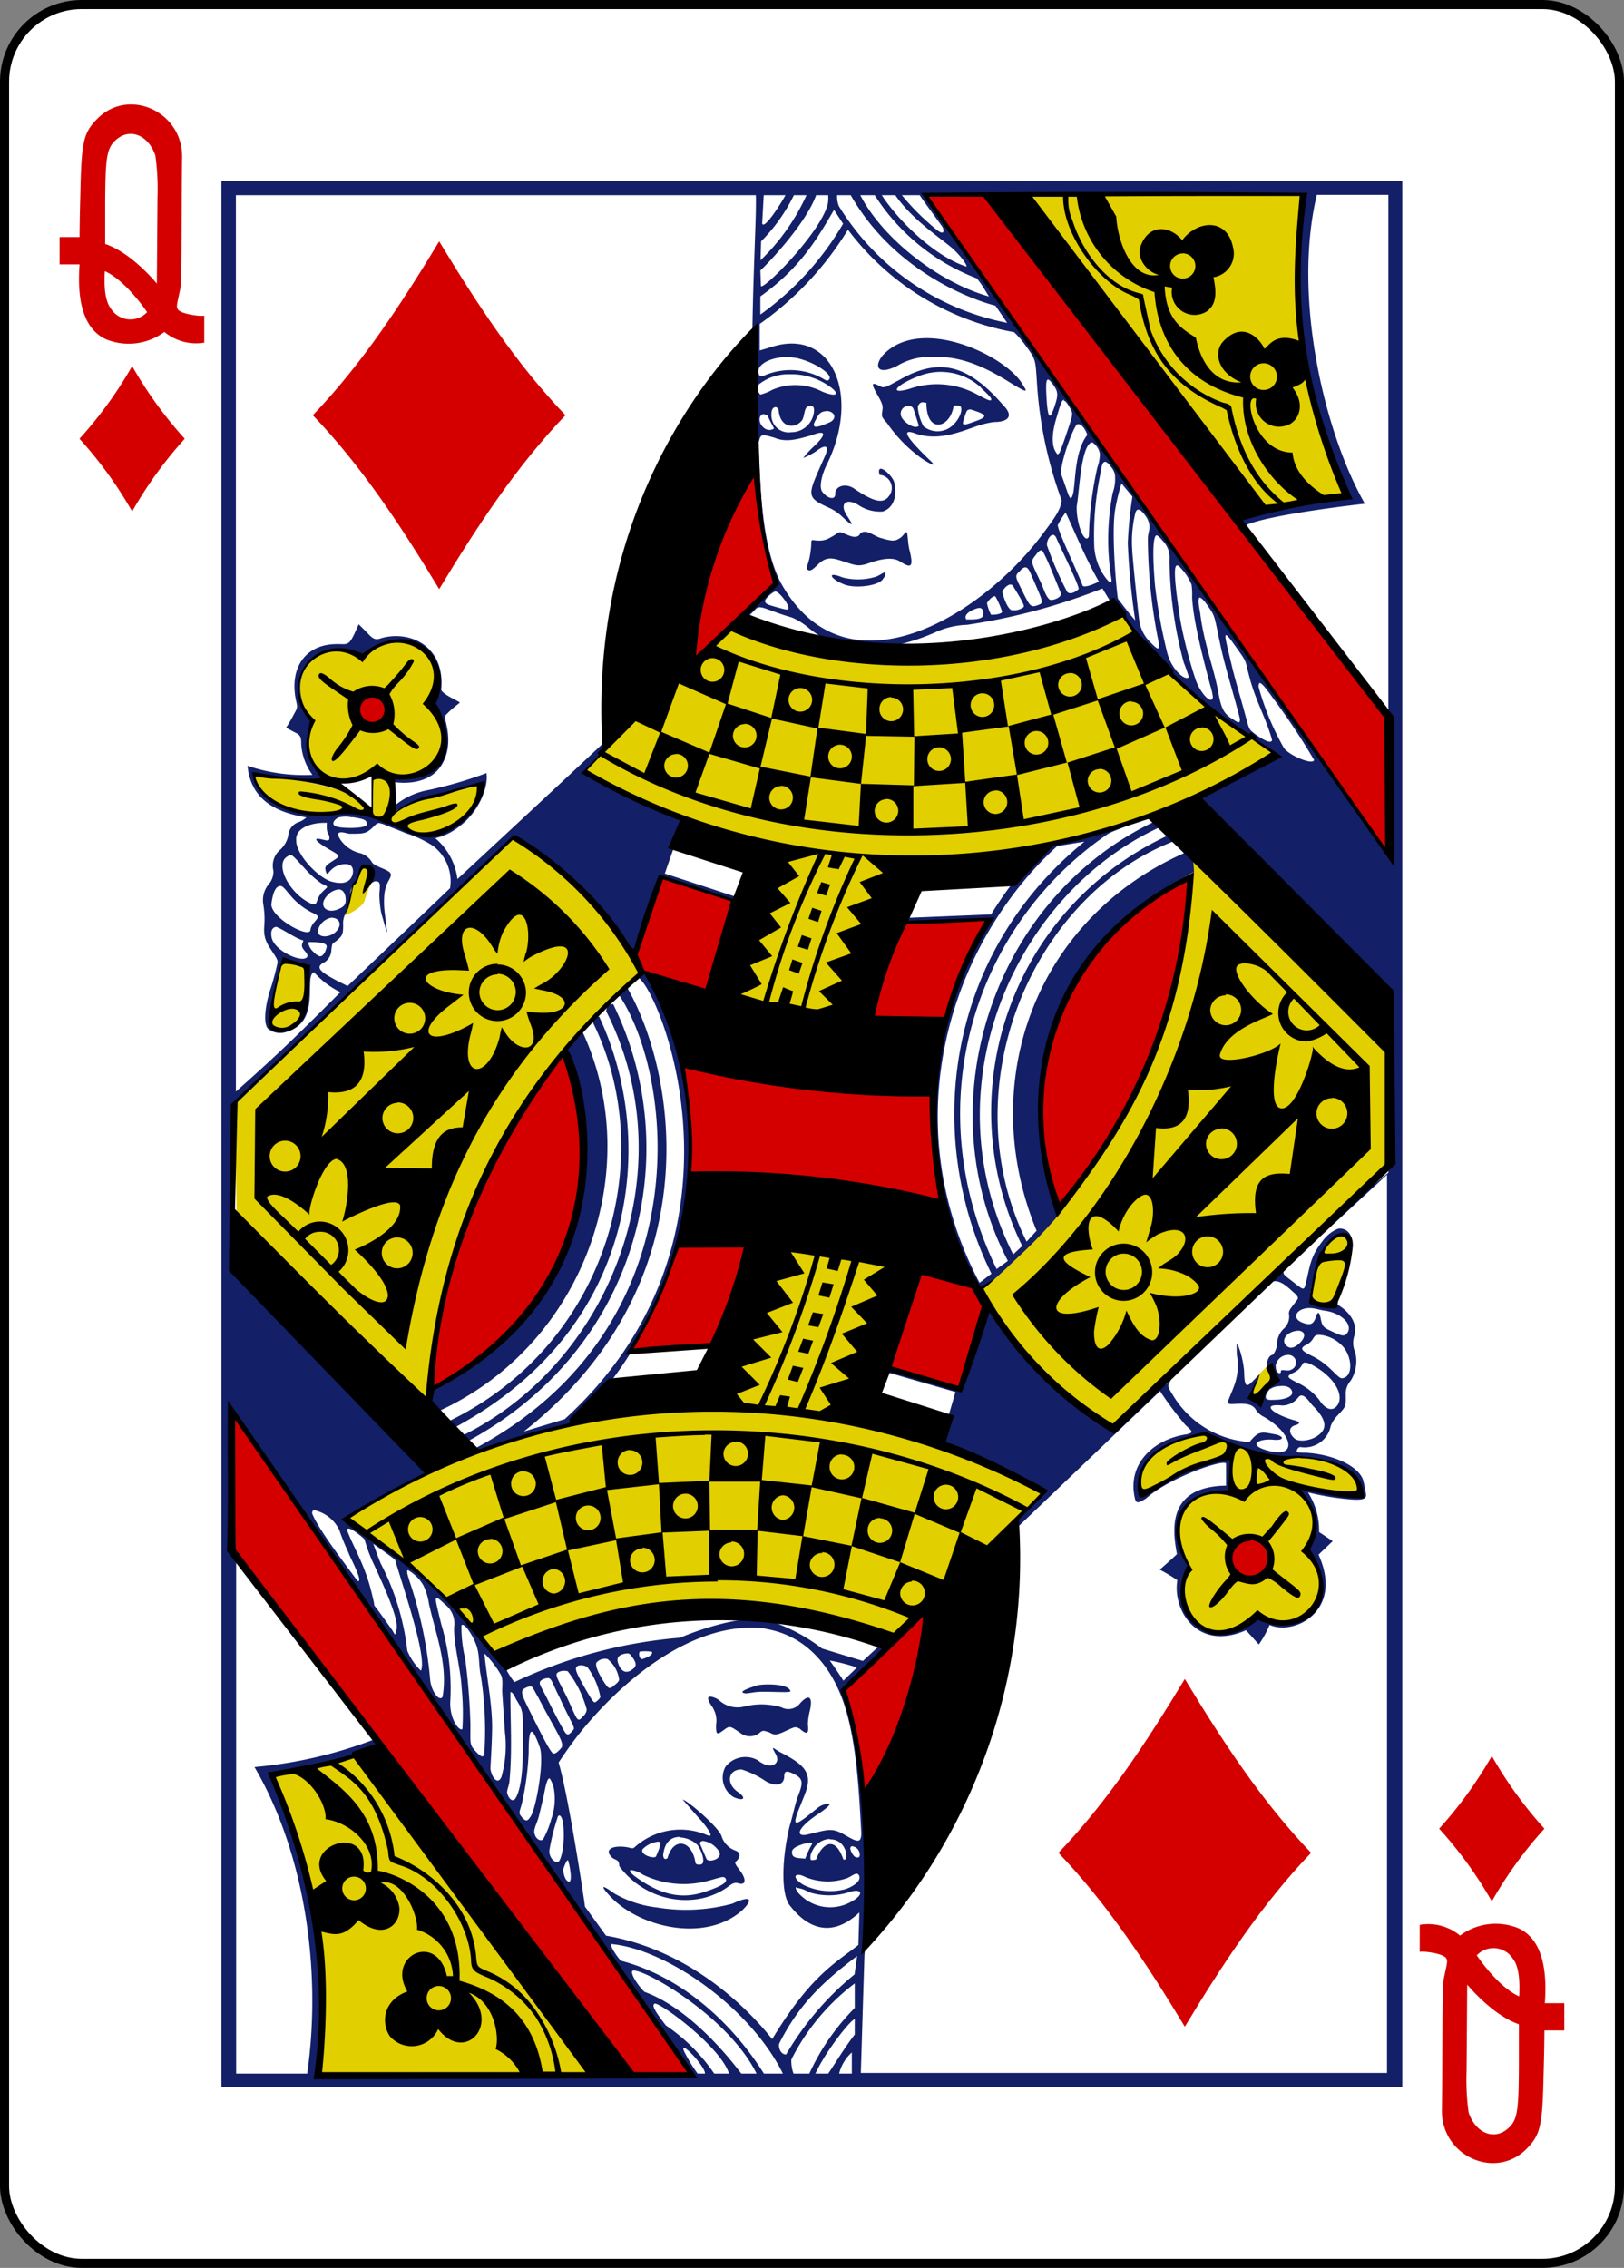 <svg id="svg4946" xmlns="http://www.w3.org/2000/svg" viewBox="0 0 178.79 249.65"><rect x="0" y="0" width="178.79" height="249.65" fill="#808080" stroke="none"/><defs><style>.cls-1{fill:#fff;stroke:#000;stroke-width:1px;}.cls-2{fill:#e2cf00;}.cls-3{fill:#d40000;}.cls-4{fill:#131f67;}</style></defs><title>12DIAMOND</title><g id="layer1"><g id="g7107"><rect id="rect7166-7" class="cls-1" x="0.5" y="0.5" width="177.79" height="248.65" rx="8.5"/><path id="path6307-8" class="cls-2" d="M112.26,21.37s20.19,29.29,27,34.49c.5.24,8.94-1.38,8.94-1.38-4.32-10.4-7.11-21.16-4.3-33.22ZM123.48,67.7c-13.92,3.94-27.82,7.65-42.91,1.22l-16.48,16C64,85.32,84,94,84.34,93c-9.83,26.55,5.49,31.37,15.25,2.17,12.77-1.68,28.09-3.42,40.75-12.24A60,60,0,0,1,123.48,67.7ZM39.75,72.42c-5.28-3.25-9.4,3.44-5.54,6.78-.45,2-.61,4.86,1.27,6.13,1.73,1.1,5,0,5.42,0,0,0,.08,3.52-.19,3.51-.5,0-2.38-1.63-3.55-2-3.93-1.19-9.46-1.77-9.36-1.57s-1,1.15,3.41,3.92c1.63,1,6.78-.13,10.88,1.17,2.5.79,4.74,2.05,6.1,1.4,3.58-1,5-5.68,4.73-5.64-.12-.14-10.82,2.76-9.81,3.27l0-4.07c4.22.46,8-2.61,3.89-7.87,3.08-3.08-1.24-10.42-7.21-5ZM57.33,91.06c-10.38,10.5-31.59,30.2-31.59,30.2L26,136l20.73,18.62c1.64-19.76,12.83-38.21,23.48-47.43C71.15,104.35,59.58,92,57.33,91.06Zm73.94,3.63c-1.56,12.15-3,28.72-23.52,47.14,3.56,6.08,8.09,12.27,14.61,15.23.46,1,18.84-19.09,30.15-28.61l-.06-12.9ZM38.71,97.3c0,.26-.8,3.45-1,3.37,0,.17,2.1-.78,2.34-1.66s.68-1.8.71-2C40.3,93.78,39.41,96.11,38.71,97.3ZM31,105.79a17.46,17.46,0,0,0-1.19,7.29c3.68,1.85,4.68-5.83,3.69-6.57A9.75,9.75,0,0,0,31,105.79ZM144.58,141c-.34,1.54-.27,2,.41,2.29,1.19.52,1.72-.11,2.68-2.6.57-1.49,1.07-3.73.61-4.61-2.25-1.58-3.44,3.77-3.7,4.92Zm-64.31,12.9c-15.09,2.4-30.19,3.88-42.17,13.26C39.45,167,54,180.71,54.72,182.64,76.92,171.76,98.48,180,98.48,180l16.24-15.72c.63-.29-17.66-7.86-21.11-9.13,12.46-33.66-7.27-28.61-13.34-1.21Zm59.4-3.84a12.25,12.25,0,0,0-2.25,2.55l.78,1.26,2-2.2Zm-14.21,14.16c2.09-1,9.52-4.56,9.83-3.73l-.15,3.62c-1.14-.37-8.47.84-4.23,8.44-2.67,6,3.28,9.15,7.45,5.16,8.73,3,7.56-5.77,5.76-7.19,1.42-2.21-.36-6.93-1.25-6.94,0,0,7.62,1.72,6.88.36a6.55,6.55,0,0,0-2.46-2.83c-2-1.31-5.39-.83-8.16-1.42-3-.62-4.88-1.69-7.38-1.84-3.76.35-7.28,3.67-6.29,6.37ZM40.51,192.71,30,195.53a77.59,77.59,0,0,1,4.58,15,73.31,73.31,0,0,1,.29,18l30.48.15Z" transform="translate(0.1 0.1)"/><path id="path6309-7" class="cls-3" d="M67.88,228.57C54.5,209.4,42.11,191.18,25.66,171.09c0,0,0-7.77.07-15.47l50.55,72.76ZM95,197.63a79.77,79.77,0,0,0-2.23-11.75l9.23-8.73c-1,7.8-2.53,13.79-7,20.48Zm44.11-27.53c2.06,2.75-1.42,4.28-2.74,3.05C133.66,170.67,137.57,168.1,139.07,170.1ZM47.55,152.75c-1.53,1,2.76-24,14.51-36.93C69.22,136.38,56.6,147.91,47.55,152.75Zm58-.09-7.81-2.12,3.68-11s7.55,1.73,6.92,4a84.06,84.06,0,0,1-2.79,9.08Zm-36.15-4.21a67,67,0,0,0,5.2-11.28l7.82-.16L78.5,147.87Zm47.07-15.39c-6-12.08,1.08-31.2,14.23-36.46A58.22,58.22,0,0,1,116.48,133.06Zm-40.62-3.43A63,63,0,0,0,75,116.86a152.1,152.1,0,0,0,27.49,3.68l1,11.56A126,126,0,0,0,75.86,129.63Zm20-17.62a58.41,58.41,0,0,1,3.59-10.48l9.52-.45c-.05-.19-4.06,6.36-5,11.09-1.52-.16-8.09-.16-8.09-.16Zm-18.06-2.86c-2.78-1-6.58-1.26-8.06-3.42l2.9-9.2,8.56,2.64Zm24-87.76,6.71-.07s32.25,41.42,44.34,57.54c-.4,1.64.13,15.55.13,15.55C135.86,70.22,101.8,21.39,101.8,21.39ZM40,79.18a1.51,1.51,0,1,1,2.26-1.93C43.26,78.78,40.91,80.21,40,79.18Zm36.19-6.79c.11-9.6,6.89-21,6.82-20.7-.08,0,1,9.38,2.27,12.34C84.87,64.55,76.46,73,76.14,72.39Z" transform="translate(0.1 0.1)"/><path id="path6311-0" class="cls-4" d="M24.28,19.8V229.65h130V19.8Zm119.09,1.59C142.31,33,142.13,42,148.13,54.05c-1.08,1.14-9.26,1.47-11.83,2.82-.05.32.66.88.66.88,2.69-1.25,13.2-2.4,13.2-2.4-4.4-7.69-8-22.6-5.29-34h7.88V77.47s.1,10.66.32,16.74c-4-5.23-9.24-12.41-12.74-17.84-4.24-6-9-13-13.81-19.61-1.43-2.08-3.47-4.77-5.13-7.2-2.61-3.75-4.77-6.66-7.48-10.69-2.9-4.18-5.67-8-9.11-12.82-2.91-4.13-3-4.66-3-4.66Zm-49.81,0C98.48,30,107.28,33,109.49,33.55l1.29,1.89A28,28,0,0,1,92.24,22.57a2.87,2.87,0,0,1-.18-1.18Zm-4.87,0a23.44,23.44,0,0,1-5.06,7.16l.06-2.08a19,19,0,0,0,3.61-5.08Zm2.38,0A3.43,3.43,0,0,1,91,22.5c-1,3.37-7.51,9.78-7.33,8.82l-.06-1.65c0,.07,4.86-4.77,6.14-8.28Zm-4.7,0c-.5.95-2.39,3.89-2.56,3.1l.17-3.1Zm14.78,0c.81,1.19,1.55,2.15,2.41,3.36a.94.94,0,0,1,.22.61c-.13.34-.52.09-1.59-.87a25.48,25.48,0,0,1-3-3.1Zm-6.54,0H96.2a23.13,23.13,0,0,0,11.23,9.15c.55.6,1.13,1.7,1.36,2C103.28,31,97.11,26.21,94.61,21.39Zm3.86,0c1.75,2.54,4.5,4.39,6,5.61.84.65,1.93,2,1.83,2.25-3.44-1.09-7.47-5-9.32-7.86ZM91.72,23l1,1.53a32.51,32.51,0,0,1-9.11,10l0-2C88,29.4,89.85,26.21,91.72,23Zm1.55,2.21a29.42,29.42,0,0,0,18.28,11.26,10.69,10.69,0,0,1,1.34,1.58c1,1.37,1,1.42,1.15,3.67A45.65,45.65,0,0,0,116.79,55c-.17.88-.32,1.32-2,3.55-6.84,9.27-21.42,18-28.6,6.07-2.4-3.83-2.63-11.19-2.78-15.77,0,0,0-.33.06-.41.18-.84.41-.71,1.71-.35,1.31.57,2.68.11,4.07-.27,1.59-.64,1.72-.15.19,1.28a9.93,9.93,0,0,0-1.11,1.22,8.88,8.88,0,0,0,1.35-.7c1.22-.94,1.51-.58,1.06.45-1.92,4.35-2.26,4.52.44,5.73a5.18,5.18,0,0,1,1.26.81c1.85,1.75,1.18.81.67,0-.8-1.25-.08-1.92,1.26-1.14a4.26,4.26,0,0,0,2.71.74c1.24-.41,1.62-1.77,1.25-3.28-.29-.83-2-2.29-1.6-.76a1.45,1.45,0,0,1,1,2.39c-.67.9-1.86.42-3.69-.8-1-.76-2.24-.37-2.19.57,0,.63-.86.48-1.44-.32-.32-.45-.1-1.73.5-2.94,3.8-7.65.6-15.07-6-13-.72.23-1.37.41-1.37.41l0-2.92a35,35,0,0,0,9.68-10.32ZM97.1,39c-1,1.2-.64,2.27,1.54,1.19a7,7,0,0,1,3.94-1c2.74-.1,5.2.78,8.24,2.65,2,1.24,2.31,1.34,1.76.56C111,39.21,101.33,34.46,97.1,39Zm-9.3.36c1.91.48,3.73,1.74,3.41,2.26-.11.19-.22.22-.47.1a7.29,7.29,0,0,0-6.8-.44c-.36.15-.55-.09-.55-.51,0-.83,1.39-1.5,2.86-1.55A6.93,6.93,0,0,1,87.8,39.35Zm11,2.42c-1.13.6-1.52.91-2,.65-1.15-.63-.91-.14-.19,1.13.5.9.5,1.08.42,1.63s-.07.62.51,1.26a15.79,15.79,0,0,0,3.78,3.88,8.73,8.73,0,0,0,1.23.72c.16,0,.1-.12-.19-.4-2.08-2-3.71-3.8-1.6-3,2.46.81,4.8-.19,6.71-.85a11,11,0,0,1,1.81-.44c1.77,0,2.19-.74,1.05-1.87C106.55,40.13,103.37,39.12,98.84,41.77Zm9.09.81c.79.74,1.21,1.13,1.13,1.33s-.69-.15-1.72-.69a9.25,9.25,0,0,0-7.29-.52c-2.26.66-1.59-.38.92-1.36a6.55,6.55,0,0,1,7,1.24ZM86.83,41.1a7.22,7.22,0,0,1,4.72,1.58c.84.72.23.89-1.13.33a6.44,6.44,0,0,0-5.49-.2,5.66,5.66,0,0,1-1.31.53.89.89,0,0,1-.16-1.14A5.21,5.21,0,0,1,86.83,41.1Zm28.45.59c.13,0,.32.21.6.61.52.73.54,1.09.11,2.36-.52,1.56-.73,1.3-.87-.87-.08-1.4-.08-2.11.16-2.1ZM117,44c.2,0,.43.32.8,1,.25.5.19.65-.61,3-.33,1-.65,1.77-.66,1.77-.25.2-.21.18-.32,0-.57-.73-.53-2.16,0-3.87.38-1.3.58-2,.83-2Zm-15.55.18a3.4,3.4,0,0,1,.44.07c0,3.49,2.65,2.79,3,.31,0,0,.67-.07.77.1.32.52-.42,2-1.53,2.5a2.47,2.47,0,0,1-2.56-.33,5.24,5.24,0,0,1-.63-2.18c.13-.31.32-.46.51-.47Zm-1.6.4h.08a.55.55,0,0,1,.56.41l.57,1.77c-.42.51-2-.52-2-1.29a.86.86,0,0,1,.82-.89Zm-10.93,0c.41,0,.55,0,.6.39A2.5,2.5,0,0,1,87,47.48a1.9,1.9,0,0,1-2.17-2.06c0-.83.72-.93.8-.27.22,1.89,1.84,2,2.58,1C88.49,45.69,88.43,44.68,88.91,44.62Zm17.68.39a1.28,1.28,0,0,1,.49.11c1.49.48,1.53.71.26,1.17-1.52.54-1.62.62-1.26-.45C106.28,45.25,106.34,45,106.59,45Zm-15.74.16c1.1.07,1.19,1,.23,1.32-1.44.64-1.93.59-1.37-.35C90,45.48,90.28,45.18,90.85,45.17ZM84,45.51a.74.74,0,0,1,.44.17c.17.5.45.89.67,1.4A.92.92,0,0,1,84,47c-.69-.55-.57-1.52,0-1.52Zm34.6,1.08c.43,0,.86.68,1,1.19-1.49,1.92-1.26,5.52-1.6,6.6-.3.89-.4.12-1.23-2.16-.34-.93,1.35-5.52,1.74-5.62Zm1.53,2a1.78,1.78,0,0,1,.86,1.32,4.72,4.72,0,0,1-.28,1.45,38.45,38.45,0,0,0-.85,5.79c-.07.93-.06,1.76-.1,1.84-.45.89-1.4-1.49-1.32-3.39.29-1.51.46-6.8,1.69-7Zm2.1,2.72a2.08,2.08,0,0,1,.41.77,4.66,4.66,0,0,1-.24,2.09,26.84,26.84,0,0,0-.14,9.48c.1.69-.38.35-1.11-.85a6.76,6.76,0,0,1-.78-2.64,33.49,33.49,0,0,1,.65-8c.18-1.11.31-2.09,1.21-.84Zm1.14,1.81,1.2,1.45a46.72,46.72,0,0,0-.51,5.12,79.67,79.67,0,0,0,.82,8.5c-.74-.83-1.08-1.31-1.89-2.36-.09,0-.79-7.14-.31-9.88a21.15,21.15,0,0,1,.69-2.83ZM125.22,56c.2,0,.46.22.78.68a2.1,2.1,0,0,1,.45,1.25c0,.37-.17.66-.18,1.32a58.26,58.26,0,0,0,1.17,11.25c.23,1.29-.23.76-1,0a4.23,4.23,0,0,1-1.08-2.08c-.08-.21-.82-7.48-.81-8a13.13,13.13,0,0,1,.35-4.07Q125,56,125.22,56Zm-4.35,7.93s-1.4.72-1.77.47c-.59-1.62-2.71-5.94-2.75-6.7a9,9,0,0,1,.87-1.39C118.4,58.84,119.46,61.46,120.87,63.9ZM94.59,58.71c-.42.5-.92.29-1.94-.16-.52-.16-.44.06-1.3.5a2.28,2.28,0,0,1-1.34.36c-.58,0-.79-.21-.79.2A9.8,9.8,0,0,1,89,61.4c-.18.72-.35,1-.24,1.16.29.28.54.11,1.17-.5,1-1,1.73-.71,2.89-.34,1.31.43,1.58.58,2.78.16,1.7-.6,2.73-.6,3.41-.16,1.16.74,1.52.7,1-1.34-.16-.66-.17-1.68-.27-1.86s-.4.37-.71.58c-.6.41-.9.4-2.24,0-.8-.26-1.68-1.12-2.28-.35Zm21.54.27c.52,1.22,2.58,5.32,2.52,5.77-.41.37-.94.63-1.26.31a37.73,37.73,0,0,1-2.18-5c-.25-.51.5-1.8.92-1.05Zm11.08-.15c.14,0,.45.28.67.58a2.58,2.58,0,0,1,.77,2.09,45,45,0,0,0,1.58,11.36,15.81,15.81,0,0,1,.55,1.57c-.35.51-2-.85-2.44-2.92a59,59,0,0,1-1.28-7.14c-.27-3.14-.26-5.38.15-5.54Zm-12.38,2c.6,1.15,1.34,3.13,1.85,4.32.23.52-1,.93-1.22.75-.47-.35-.69-1.34-1-1.93-1-2.16-1.15-2.2-.61-2.87C114.18,60.66,114.58,60.09,114.83,60.86Zm14.7,1.32c.09,0,.2.08.34.26a5.92,5.92,0,0,1,1.21,1.85,7.69,7.69,0,0,1,.06,1.41c.11,1.87.6,4.44,2,9.68a7,7,0,0,1,.29,1.28c-.13,1-1.54-.6-2-2.21a50,50,0,0,1-1.6-6.33c-.52-3.43-.81-5.94-.35-5.94Zm-15.94,1.38c1.17,2.74,1.27,2.74.53,3s-.83.15-1.74-1.72c-.67-1.36-.8-1.53-.24-2C113,61.77,113.22,62.73,113.59,63.56ZM97.3,62.91c-.13,0-.53.3-.92.46a6.74,6.74,0,0,1-3.73.09c-1.85-.75-1.33.22.31.82,1.27.42,3.79.09,4.18-.7C97.38,63.32,97.47,62.91,97.3,62.91Zm14.09,1.44c1,1.62,1.36,2.27,1.19,2.39a1.77,1.77,0,0,1-1.34.32c-.42-.21-.8-1.21-1-2,.13-.38.81-1.07,1.13-.71ZM85.23,65c.47,0,1.69,1.64,1.44,1.94-.07.15-.52,0-1.59-.29-.35-.13-1.16-.24-.9-.75A3,3,0,0,1,85.23,65Zm25,2.25c-.1.28-.89.34-1.22.32a4.59,4.59,0,0,1-.45-1.28c.11-.24.65-.86.92-.74a8.61,8.61,0,0,1,.75,1.7ZM132,65.7c.17,0,.46.3.88.91.81,1.16.7,1.08,1.28,3.85.66,3.15,1.45,5.39,2.25,8.6,0,.54-.21.4-.8,0-1-.58-1.28-1.24-1.58-2.94-.52-2.82-1.61-5.43-2-8.76-.22-1.1-.24-1.7,0-1.69Zm-24.29,1.12c.57,0,.5.86.33,1-.41.36-1.56.25-1.76.27C105.84,67.41,107.34,66.85,107.71,66.82Zm27.18,3c.17,0,.62.66,1.46,1.84s.63,1,1.12,2.83c.68,2.59,1.81,4.46,2.47,6.85,0,.27-.32.24-.64.11a7.14,7.14,0,0,1-1.68-1.12c-.35-.39-.35-.87-1.4-4.49-.37-1.31-.47-1.64-.94-3.63-.4-1.65-.58-2.42-.39-2.39ZM47.3,77.56c2.75,5.07,1.73,7.32-4.17,8-.43-.06,0,2.6,0,3.79,3-1.7,6.54-2.1,9.84-3.17-.9,2.89-2.48,6.16-7.25,5.66-5-3.88-10.87-1.55-14.86-3.12a5.31,5.31,0,0,1-3-3.64c2.6.26,5.54.82,8.06.63-2.75-2.12-2-5.07-1.56-6.42-3.22-4.07-.53-8.66,4.14-7.59a9.36,9.36,0,0,1,1.44.58c4.51-4,9.75-.24,7.42,5.25Zm91.3-2.47c.19,0,.6.47,1.43,1.64a74,74,0,0,1,4.54,6.83c-.1.59-2.66-.45-3.31-1.3a29.28,29.28,0,0,1-2.8-6.75C138.46,75.25,138.5,75.1,138.6,75.09ZM38.67,89.85c1.28.19,1.63.3,1.62.8s-3.1.48-3.53.16.1-.8.44-.93a3.32,3.32,0,0,1,1.47,0Zm88.39.46c-17.91,8.49-25.24,31.08-16.2,48.39l-1.24.9c-8.87-18.3-2.27-37.91,12.13-47.82.58-.41,1.87-.74,2.47-1.13,0,0-5.87,1.34-7.86,2.12a4.89,4.89,0,0,0-2.86,1.79,40.13,40.13,0,0,0-4.49,6l-9.24.38v.34l9.08-.21c-9.35,15.45-7,30.15-1.28,40.43l.14.1c.34.23,1.22-.42,3.05-2.16l2.12-2a55.38,55.38,0,0,0,3.85-4.13c-6.29-12.86-.09-29.79,14.62-37.43a12.76,12.76,0,0,0-.16-1.64s-.55-.5-.88-.45c-16.39,7.24-23,25.23-16.29,41.59l-1.1,1.2c-8.37-16.94.62-38.11,16.29-44.11,0-.39-.35-.87-.77-.58a33.53,33.53,0,0,0-16,45.17l-1,.93c-9.42-18.79.51-39.84,16.08-47,.46-.1-.41-.67-.41-.67Zm-91.17.17s-.12,1,.23,1.34c.16.72-.1.64-.7.5-1.49-.36-.33.49.89,1.18s1,.65,0,1.32c-.7.44-.63.61-.54,1,.15.51.24.17.53-.1a2.23,2.23,0,0,1,1.65-.7c.82,0,.9.66.76,1.17-.33,1.07-1.43,1-2.34.75-1.48-.44-3.89-3-3.86-4.53C32.4,91,34.25,90.42,35.89,90.48Zm6.65.33c.57.22,1.3.5,2.09.83A12.23,12.23,0,0,1,47.55,93a4.87,4.87,0,0,1,1.9,4.67L38.17,108.44s-.64-.31-1.24-.62c-1.89-1-2.35-1.48-1.3-2a1.65,1.65,0,0,0,.75-1.37c.1-.74.06-.61.5-.94.76-.59.8-.83.8-1.8a2.32,2.32,0,0,1,.3-1.34,5.9,5.9,0,0,0,.51-1.75c0-.12,0-.44,0-.55a1.67,1.67,0,0,1,.45-.91,3.92,3.92,0,0,0,.47-1c.32-.89.26-.76.77-.66.73.14.63.57.55,1.26a1.3,1.3,0,0,1-.19.49,3.13,3.13,0,0,1,.65-.34c.24,0,.47,0,.53.4a7.55,7.55,0,0,1-.05.89,10.53,10.53,0,0,0,.22,2.27c.84,2.91.67,2.5.39.09a9.85,9.85,0,0,1-.07-2.13,4.2,4.2,0,0,1,.4-1.45c.49-.87.52-1-.56-1.47-.39-.16-1.07-.43-1.21-.71a2.2,2.2,0,0,0-1.35-1c-1.62-.38-2.57-1.95-2.33-2.18s.8,0,1.22.06c1.47,0,1.79,0,2.44-.59.35-.3.51-.57.79-.59a3.25,3.25,0,0,1,.88.29Zm76.75,1.74c-15.14,12.3-17.8,32.2-10.24,47.56l-1.31,1c-9.5-18-3.12-37.44,8.55-48.07ZM31.84,94c.26,0,.56.37,1.62,1.51a11,11,0,0,0,1.85,1.66c.89.43.7.25,0,1-.76.88-.34,1.59-1.25,1.16-2.35-1.11-4-4.39-2.48-5.17A.93.93,0,0,1,31.84,94Zm-1.18,3.44a.43.43,0,0,1,.19,0c.29.07.64.62,1,1a7.37,7.37,0,0,0,2.37,1.9c.82.37.84.46.26,1.1a2,2,0,0,0-.38.67c0,.16-.06.36-.24.39-.92.18-4-1.68-4.09-3C29.89,98.39,30.19,97.5,30.66,97.46Zm6.47.36c.53,0,.84.45.83,1.22,0,.53-.3.75-.9,1-1.3.48-2.1-.45-1.19-1.47A1.93,1.93,0,0,1,37.13,97.82Zm-.79,3.12c1,0,1.26.83.54,1.54s-2,.68-2-.06a1.88,1.88,0,0,1,1.49-1.48Zm-6.06,1c.66.19,2.27,1.36,3,1.49,0,.4-.44.5.23,1.24.3.34.33.57.07.71-.81.43-3.61-.94-3.79-2.34C29.67,102.34,29.9,102,30.28,101.93Zm3.65,1.68c1,0,2,.07,1.93.53s-.43,1.22-.87,1a1.89,1.89,0,0,1-.57-.44C33.91,104.26,33.77,103.6,33.93,103.61Zm36.37,4c2.81,2.54,13,29.14-8.23,48.52l-4.5,1.36c20.37-16.06,17-38.85,11.48-48.68,0-.29-.08-.26-.58.21s-.5.49-.32.56c6.22,9.59,8.54,36.69-15.94,49.77-.41.43.42.36.42.36,0-.35,11-3,10.25-3.09C73.11,147.54,82,125.89,70.93,107c-.27-.17-.63.59-.63.59Zm-3.53,3-.14.6c8.88,17.5.4,38.93-16.11,46.87a5.39,5.39,0,0,0,.88.48c18.73-10.12,24.12-31.54,16-48.13Zm-1.48,1.24-.11.63c7.35,14.9,1.52,35.56-16,43.94-.16.91,0,.64.83.6,20.3-10.93,22.2-31.71,15.85-45.2ZM64,113.64c-.57.77-1.62,1.16-2,2.14,5.9,15.64-1.72,30.7-14.62,37.05,0,.79-.58,2.74.79,2.42,15.94-7.24,22.87-26.51,15.9-41.68l-.1.07Zm80.07,30.25c.59,0,1.12.22,1.66.29,2,.26,3.27,1.71,2.38,2.59-.29.29-.7.12-2-.51-.59-.29-.69-.56-.81-1.21s-.3-.87-.5-.26-.42,1-1.09.84C141.85,145.19,142.57,143.88,144.09,143.89Zm-21.18,13.32c-4.75-2.71-10.62-7.59-14-13.14a79.57,79.57,0,0,0-3.63,8.86l-7.46-2.09-.09.16,7.38,2.13-.72,2.47c-.08.27-1.22,3.08-1.22,3.08l11.52,5.4a19.33,19.33,0,0,1-2.48,2.89,2.24,2.24,0,0,0-.58,1.35l16-15.29a37,37,0,0,0,2.82,3.76c.72.65.94.81.11,1-3.76.55-6.67,3.4-5.65,7.23.16.42.49.27,1.2-.18,2.49-2.27,8.58-4.36,8.79-3.83l0,2.43c-6.56.1-5.89,4.94-5.41,7.53,0,.06-1.89,1.72-1.89,1.72a18.07,18.07,0,0,1,1.94,1.16c-.57,3.22,2.17,7.9,7.55,5.51.46.48.9,1,1.42,1.56a10.81,10.81,0,0,0,1.18-2.15c2.68,1.22,8.22-1.5,5.39-7.73l1.56-1.49-1.5-1a7.64,7.64,0,0,0-1.23-4.37,29.19,29.19,0,0,0,4.39.75h0c1.16.11,2.13.14,2-.56a15.12,15.12,0,0,0-.31-1.55c-.56-1.63-3.45-2.83-6.25-3-.46,0-1,0-1.05-.13s.14-.55.45-.49a2.92,2.92,0,0,0,3.28-2.32,3.44,3.44,0,0,1,.81-1.22c.8-.88.87-.86.85-2.13a2.2,2.2,0,0,1,.55-1.66,4.08,4.08,0,0,0,.5-3.08,2.53,2.53,0,0,1-.13-1.77c.47-1.46-.57-2.8-1.92-3.56-.11,0-.08.08-.17.19a4,4,0,0,1-2.73-.5c-.31-.16,1-8.08,3.86-7.37.47.28.67,1.66.63,1.69.13,0,.2-.81,0-1.35a1.24,1.24,0,0,0-1.47-.95,4,4,0,0,0-1.74,1.43c-1.31,1.68-1.33,2.75-1.77,4.54-.21.85-.23.8-1.4-.12-.83-.65-1.24-.86-1-1.25.13-.17.67-.72.67-.72l10.66-9.84v98.88H94.67l.4-13c1.08-8.9-.82-27.6-2.26-29.36,1.11-1.25,4.56-4.27,4.37-4.4l-.46-.28-1.82,1.69-4.5-1.37a19.33,19.33,0,0,0-5.9-3.08c-3.32-.86-9.71,1.86-9.71,1.89a52.71,52.71,0,0,0-18.26,4.89,8.75,8.75,0,0,1-1.05-1.71C50.22,176.08,45.05,172,38,167l8.94-5-21.2-22.23-.18-18.06L56.26,92.22c.18-.51,9.8,6.82,13.38,12.78a71.34,71.34,0,0,1,3-8.42c.11-.26,6.11,2.23,7.89,2.33a.65.65,0,0,0,.48-.26l-7.92-2.59,1.62-4.65s.57-1.27-.07-1.48c-3.61-1.17-7-3.23-10.45-5,0,0,1.61-1.8,1.64-1.88s.68-1,.52-1.38c-1.76,1.71-16.09,15-16.09,15a7,7,0,0,0-2.44-4.5,6.56,6.56,0,0,0,2.64-1.29c2.1-1.54,3.24-4.28,3-5.88a44.53,44.53,0,0,1-6.36,1.86,8.11,8.11,0,0,0-3.58,1.59L43.39,86s3.39.59,5-1.69c1.35-2,.79-4.22.48-5.37,0-.26,0-.23.55-.77.43-.4,1.1-.91,1.1-.91,0-.15-1.75-.81-2.05-1.41.47-4.74-3.3-6.57-6.49-5.73-.59.19-.88.3-1.59-.5l-1-1s-.38.87-.57,1.25c-.63,1.24-.8.87-2.15.94-3.41.16-4.94,2.93-4.15,6.33.18.8.1.68-.42,1.69-.27.51-.7,1.17-.7,1.17s.62.35,1,.54c.63.28.66.61.66,1.23A6.38,6.38,0,0,0,34.3,85.2a19.52,19.52,0,0,1-7.15-1c.37,3.74,3.11,5.13,6.48,5.68a2.71,2.71,0,0,1-.73.48,1.7,1.7,0,0,0-1.27,1.55,2.89,2.89,0,0,1-.85,1.5A2.3,2.3,0,0,0,30,95.75a2.12,2.12,0,0,1-.53,1.5,2.78,2.78,0,0,0-.57,2.28,9.62,9.62,0,0,1,.1,2.26c-.14,1.55.41,2.13,1.12,3.23.45.71.36.73.25,1.24a28.14,28.14,0,0,1-.79,2.81c-.61,2.1-.63,3.7-.13,4.11a2.12,2.12,0,0,0,2,.31c3-.93,2.46-3.86,2.62-5.83.08-.51.26-.75.42-.72a9.26,9.26,0,0,0,2.88,2.18c-4,4-6.5,6.52-11.5,10.94V21.39H83.11s.06.83-.08,4.4C82.78,33,82.48,40.63,83,48a66.65,66.65,0,0,0,.4,7.61c.35,2.46.51,5.12,1.66,7.42.46,1.24.47,1.15-1.28,2.78a6.76,6.76,0,0,0-1.57,1.8c0,.05,0,.24.1.13s.72-.7.79-.79c.48-.56,1.28.16,4,.93A7.31,7.31,0,0,1,88.9,69c4.06,3.44,9.78,2.37,14,.49a9.05,9.05,0,0,1,3.46-.81,67,67,0,0,0,14.91-4l.94,1.55a.64.64,0,0,1,.61.33C127,74.37,140.57,83.36,140.33,83l-8.86,4.92c6.45,8,21.28,21.57,21.28,21.57v19.5a128.89,128.89,0,0,0-11.34,10.38c-1,1-1.71,1.56-1.33,1.58.9-.14,1.68.75,2.42,1.37.46.52.35.48-.19,1.19-.37.5-.51.64-.51,1a1.78,1.78,0,0,1-.61,1.69,2.45,2.45,0,0,0-.68,1.37,2.36,2.36,0,0,1-.46,1.45c-.67.14-.73,1.12-.61,1.56a1.4,1.4,0,0,1,.44,1.29c-1.33,1.45-2.73,2.71-1.84.68a6,6,0,0,0,.55-1.39s-.65.67-1,1c-.52.47-.7.19-.72-1.29a10.23,10.23,0,0,0-.72-3c-.11-.17-.13.12-.08,1.2a6.37,6.37,0,0,1-.26,3.26c-.68,1.92-1.16,2.19-.06,2.12s1.91-.07,2.36.55a2.17,2.17,0,0,0,.77.78,7.89,7.89,0,0,1,2,1.5c1.53,1.68,1.09,3.17-1.87,2.16-1.56-.54-.54-1.21,1.14-1.05,1,.09,1.2-.29.31-.56-1.66-.31-1.93-.5-3,.81a10.67,10.67,0,0,1-8.42-5.14c-.52-.88-.68-1-.31-1.54.14-.2,0-.14-.19.13s-.92.5-1.14.7c-1.54,1.54-3.11,3.2-4.5,4.46Zm20-10.83c.78.1.76.76.07,1.39s-1.11.59-1.48.22C140.87,147.34,141.7,146.38,142.92,146.38Zm2.27.46a3.87,3.87,0,0,1,2.38,1.08c1.14,1,1.4,3.25.36,3.64-.44.17-.51,0-1.44-.88a8.13,8.13,0,0,0-2-1.46c-1.37-.66-1.55-.91-.62-1.35a1.85,1.85,0,0,0,.56-.52c.24-.39.31-.51.74-.51Zm-1.48,3.06a2,2,0,0,1,.8.32c2.31,1.27,3.44,3.25,2.66,4.37-.51.74-1.35.46-2-.59a6.44,6.44,0,0,0-2.39-1.88c-1.24-.63-1.27-.72-.37-1.15a1.87,1.87,0,0,0,.82-.75c.21-.37.22-.33.46-.32Zm.74,4.73c1.74,1.75,1.54,2.69.41,3.4-.77.49-2,.61-2.42.21-.66-.58-.64-1.24.08-1.45s.43-.42-.21-.58c-2.26-.65-3.65-1.85-1.19-1.59a2.27,2.27,0,0,0,1.76-.92c.53-.65,1.25.61,1.57.93Zm-119,.67,50.85,72.86H35.16c1.45-11.59-1.45-24.45-5.29-32.84A122.08,122.08,0,0,0,42,192.4l-.8-1.06a49.25,49.25,0,0,1-13.28,3.08c5.48,9.37,7.44,22.28,5.8,33.74H25.9V171.6Zm9.11,10.85a4,4,0,0,1,2.73,2.19,22.92,22.92,0,0,0,1,2.46c0,.21,1.77,3.41,1,3.13-1.55-2.11-4.31-5.69-5-7.44C34.28,166.26,34.31,166.15,34.51,166.15Zm5.5,3.2a17.06,17.06,0,0,0,1.06,2.82c1.1,2.38,2.8,6.1,2.45,7.16-.23.72,0,.68-.61-.2-.31-.44-1.26-1.77-1.49-2.07-.56-.75-.18-.07-.5-1.29-.76-3.45-2-5.27-2.78-7.29-.28-.94,1.51.49,1.87.87Zm1,.52c.15.11,2.17,1.53,2.37,1.74.72,2.55,3.58,10.74,2.84,12.2a6.55,6.55,0,0,1-1.5-2.2A27.55,27.55,0,0,0,41.81,172C41.43,171.08,41.14,170.2,41,169.87Zm3.8,2.88a4.56,4.56,0,0,1,1.68,1.67,6.87,6.87,0,0,1,.61,2c.73,3.34,2.13,6.72,1.5,10.29-.39.53-1.24-.68-1.36-1.87a46.59,46.59,0,0,0-2.14-10.48C44.82,173.48,44.61,172.78,44.79,172.75ZM48,175.81c.14,0,.42.26.89.7a2.69,2.69,0,0,1,1,2.59c0,2.08.72,4.47.83,6.57a29.12,29.12,0,0,1,.09,4.54c-.26.37-1.43-1-1.34-3a24.72,24.72,0,0,0-1-8.55c-.48-2-.72-2.8-.51-2.85Zm94.07-12.39c3.64,2.34,2.35,6.67,1.57,7.2,5,6.38-2.78,9.64-5.26,7.35-3.67,3.66-10,.59-7.55-5.44,0,0-4.61-8.84,4.48-8.25,0,0,.16-3.57-.1-3.74-3.24-.21-7.65,2.92-8.9,3.79-.7.42-.85.22-.85.22-.17-1.85-.18-2.7.58-3.74,1.31-1.8,3.47-2.41,6.31-3,3.52,1.09,6.88,2.8,10.14,2.53a11.2,11.2,0,0,1,5.37,1.24c1.17.56,1.79,2.64,1.79,2.64-1.85,1-7.58-.76-7.58-.76Zm-1.74-13.11a1.41,1.41,0,0,1,1.43-1.26.84.84,0,0,1,.24,1.64c-.25.2-1.05-.1-1.09.13.05.39-.34.22-.41.08A.92.92,0,0,1,140.36,150.31Zm-.58,2.49a1.86,1.86,0,0,1,1-.31c.54-.07,1.24,0,1.4.59s-.93.89-1.8.91c-.45,0-1,.09-1.09-.22s.3-.83.48-1ZM29.6,112.49c.71-2.45.27-3.82,1.44-6.84l2.85.95a16.09,16.09,0,0,1-.46,4.61C32.86,112.86,31,114.18,29.6,112.49Zm21.23,66.27c.34,0,1.16,1.22,1.53,2.3s.23,2.27.48,3.35a38.67,38.67,0,0,1,.38,8.51c-.07.56-.43.33-.92-.2-.71-.77-.62-.79-.61-2.94a67.84,67.84,0,0,0-.58-7.3,15.09,15.09,0,0,1-.41-3.61C50.72,178.79,50.77,178.75,50.83,178.76Zm33.33.44c3.67.59,6.6,3.11,8.28,7.24s2,10,2.28,15.24c0,1.26-.54.94-1.9.16s-1.8-.52-4,0c-1.35.31-1.23-.62,1-2.15.75-.49,1.64-1.16,1.35-1.25a2.23,2.23,0,0,0-1.32.53c-2.18,1.77-2.77,2.2-2.15.48.16-.44.67-1.65.88-2.23.79-2.16-.12-3.08-2.81-4.45-.67-.35-1.11-.92-.44.28.55,1-.58,1.77-2,.62a2.78,2.78,0,0,0-3.57.73,2.51,2.51,0,0,0,.93,3.34c1.06.46,1.46.13.43-.59-1.33-.92-1.07-2.48.42-2.47A10.16,10.16,0,0,1,84.24,196c1.17.63,2,.36,2-.59,0-.64.36-.58,1.13-.2,1,.52.93,1,.38,2.42-.37,1-.56,2.16-.9,3.21-.87,3.54-1,7.56,0,8.81,2.58,3.32,5.31,3,7.66.77L94.4,214c-2.39,1.92-5.18,3.23-9.49,10.37-1.5-1.9-8-9.64-18.29-11.39l-2.32-3.2c0-.2-1.74-11.88-2.9-15.86,0,0,1.27-1.94,2.44-3.38,4.64-5.74,12.48-12.31,20.32-11.38Zm-13.48,3.32c-.4.13-.53-.67-.32-.82a5.34,5.34,0,0,1,1.13,0c.36,0,.35.44-.81.81Zm-17.45-.6A10.73,10.73,0,0,1,55,184.19c.34.5.15,1.33.2,2.15l.29,4.26a12.51,12.51,0,0,1-.39,4.91c-.34.83-1,.26-1.21-.88,0-.27.19-3.09.19-4.63,0-2.66-.68-5.95-.84-8.08Zm15.65,0a.43.43,0,0,1,.44.15c.56.71.78,1.15.28,1.54-.68.56-1.29.42-1.66-.65C67.7,182.19,68.27,182,68.88,181.91Zm-2.07.63a3.46,3.46,0,0,1,1.25,2.23c0,.21-.22.39-.62.72s-.53.34-1-.37c-.7-1.09-1-1.81-.89-2.19A1.22,1.22,0,0,1,66.81,182.54Zm24.43.14a20.92,20.92,0,0,1,3,.77l-1.49,1.45C92.28,184.16,91.77,183.42,91.24,182.68Zm-26.66.75A8.07,8.07,0,0,1,66,186.72a1.64,1.64,0,0,1-.59.58c-.18,0-.35-.27-1-1.37-1.07-1.91-1.39-2.45-.83-2.68A1.27,1.27,0,0,1,64.58,183.43Zm-2.17.44a11.93,11.93,0,0,1,2.08,4.19,1,1,0,0,1-.22.58c-.9,1-.67.81-2-2-1.14-2.28-1.44-2.51-.68-2.77a1.55,1.55,0,0,1,.84,0Zm-2.16.75c.39,0,.5.66,1.27,2.16,1.29,2.86,1.77,3.25,1.48,3.56s-.57.77-.91.22c-.77-1.27-1.54-2.89-2.27-4.31-.58-1.05-.63-1.18-.26-1.44a1.34,1.34,0,0,1,.69-.19Zm23,.81c-.48.14-2.43.75-1.23.87.24,0,.85-.13,1.28-.16,1.2-.09,3.71.14,3.62-.09C86.67,185.18,83.89,185.26,83.23,185.43Zm-24.67.27s.32.6.63,1.14c1.83,3.55,2.85,4.85,2.52,5.41-.27.34-.68.76-.93.66s-.91-1.32-2.22-3.95-1.5-2.92-.8-3.28c.28-.13.63-.23.8,0ZM56.74,187c.84,1.37.73,1.19.72,5.66,0,2.78-.36,4.55-.83,5.23-.24.36-.67.15-.88-.55-.1-.32.18-.8.23-1.31.33-3.34.1-6.68.11-9.85C56.34,186.11,56.6,186.72,56.74,187ZM78.43,188a2.65,2.65,0,0,1,.3,1.77c0,1.07.07,1.15.8.61s.71-.51,1.87.28a1.71,1.71,0,0,0,2.12,0c.39-.37.53-.21,1.06-.07.58.33.74.38,2-.23.84-.37.88-.42,1.37-.16.88.77,1,.49.89-.52a7.26,7.26,0,0,1,.21-1.44c.43-1.81-.27-1.82-1.2-.68a1.63,1.63,0,0,1-1.93.28,7.69,7.69,0,0,0-4.05-.09,3,3,0,0,1-2.78-.67c-.34-.29-1.11-.55-1.2-.33s.09.57.56,1.24Zm-20,2.53c.18,0,.47.51.89,1.69.54,1.51-.41,6.78-1,7.64-.3.45-.49.73-1.11-.11-.24-.37-.05-.48.19-1.52a31.07,31.07,0,0,0,.7-5.31c0-1.54.09-2.34.31-2.39Zm1.89,5.11c.14,0,.29.31.51.91a6.64,6.64,0,0,1-.25,3.63,9.6,9.6,0,0,1-.84,2.1c-.13.36-.82.23-1-.56-.12-.5.29-1.11.49-1.91s.43-1.81.55-2.32C60,196.28,60.18,195.67,60.37,195.68ZM75.06,198h0s0,0,0,0,1.43,1.63,1.82,2.08c.21.17,2,2.32.88,1.83a7.52,7.52,0,0,0-8,1.34c-.25.24-.45,0-1.21-.06-1.55-.12-2.11.5-1.17,1.26.15.12.45.17.58.36s.09.48.16.57c3,4,8.53,4.76,12,2.16.44-.33.68-.44,1.09-.32.81.24.88-.44.17-1.39-.31-.42-.7-.89-.47-1,.44-.38.66-1-.11-1.24A2.49,2.49,0,0,1,79.33,202c-.35-1-3.76-3.93-4.28-4Zm-13.59,1.75c.65,0,.68,3.84,0,5-.37.44-1.21-.38-1.08-1.23a25.43,25.43,0,0,1,.94-3.69.28.28,0,0,1,.18-.09Zm13.26,2.41a3,3,0,0,1,1.89.77c.32.3.88,1.56.65,2.05-.07.25-.74.24-.8,0-.37-2.54-2.43-2.91-3.08-.54,0,0-.43.37-.48-.33.15-1.35.78-2,1.82-2Zm16.55.22a1.66,1.66,0,0,1,1.6,1,1.58,1.58,0,0,1,.16,1.12c-.07.16-.29.09-.29.09-1-2.87-2.46-1.55-3,0,0,0-.54.17-.61,0a1.35,1.35,0,0,1,.19-.94,2.2,2.2,0,0,1,1.92-1.32Zm-14,.17a2.37,2.37,0,0,1,1.47.76c.48.49.53.78.14,1.14-.23.22-1.06.43-1.22.06l-.7-1.64c-.07-.16.14-.31.31-.32Zm-5,.08c.41,0,.5.1-.15,1.61-.14.33-1.81-.14-1.49-.77A2.75,2.75,0,0,1,72.3,202.64Zm16.69.12a.45.45,0,0,1,.36.09,10.17,10.17,0,0,0-.78,1.66c-.59-.07-1.31,0-1.43-.48s.11-.74,1-1.06A3.11,3.11,0,0,1,89,202.76Zm4.88.41a.93.93,0,0,1,.69,1.05c-.06.21-.35.21-.57.05a1.71,1.71,0,0,1-.47-.9C93.59,203.1,93.67,203.1,93.87,203.17Zm-31.44,1.48c.2.37.55,2.44.14,2.39s-.59-.73-.66-1.29C61.9,205.63,62.25,204.66,62.43,204.65Zm6.95,1.11a3,3,0,0,1,1.33.52,10.32,10.32,0,0,0,7.05.7c1.42-.37,1.78-.58,2-.34.34.42-.2.83-2.2,1.51-2.2.74-4.49.62-7.49-1.51-.81-.57-.91-.85-.67-.88Zm25.1.57c.38.7-.89,1.36-1.53,1.55a6.64,6.64,0,0,1-4.61-.5l-.28-.19c-1-.71-.55-1.21.5-.67a6.43,6.43,0,0,0,4.69.11c.61-.3,1-.68,1.23-.3Zm-28.09,1.3c-.13,0,.08.35.53.83C70,212,77.4,213.84,81.55,210.24c1.3-1.22,1.1-1.77-1-.79a19.52,19.52,0,0,1-8.28.43,12.21,12.21,0,0,1-4.73-1.54c-.72-.53-1.09-.73-1.2-.71Zm21.34.11a3.17,3.17,0,0,1,1.24.46,7.3,7.3,0,0,0,4.21.07c1.64-.61,2,.16.42,1a4.68,4.68,0,0,1-5.52-.71c-.44-.39-.67-.87-.48-.91C87.62,207.66,87.7,207.73,87.73,207.74ZM67.21,213.9c6.09.56,15.29,7,18.88,14.26H84c-3.61-5.74-9.15-10.69-15.73-12.42-.26-.2-1.23-1.58-1.09-1.84Zm27.05,1.34-.28,2a32.73,32.73,0,0,0-7.54,8.82c-.58,0-.86-.72-.76-1.2,2.22-4.4,4.88-6.83,8.58-9.64Zm-24.63,1.58c1.4-.1,10.5,5.14,13.56,11.34H81.51c-3.44-4.51-7.27-7.78-10.67-9C70,218.33,69.11,216.86,69.63,216.82ZM94,218.22v2.72a24.9,24.9,0,0,0-5,7.22H87.26a4,4,0,0,1-.24-1.55,24.06,24.06,0,0,1,7-8.39Zm-13.82,9.94H78.53a20,20,0,0,0-5.32-5.3c-.77-1-1.63-2.14-1.29-2.34,0-.7,7.26,4.54,8.24,7.64ZM94,222.28l0,1.58c-1.1,1.42-2,2.94-2.92,4.3H89.67c1.27-2.76,4.46-6.62,4.35-5.88Zm-18.77,3.05c.5.14,2.34,2.24,2.28,2.83H76.7A17.92,17.92,0,0,1,75.36,226c-.21-.38-.34-.73-.11-.66Zm18.45.49h0l0,2.34h-1.4a4.66,4.66,0,0,1,1.41-2.34Z" transform="translate(0.1 0.1)"/><path id="path6313-8" d="M101.3,21.13l52.09,74.18,0-16.48L136.72,57.18a62.86,62.86,0,0,1,12.1-2.32c-4.69-10.45-7-20.27-5-33.73C129.24,21,114.58,21,101.3,21.13Zm41.68.35c-.41,4.75-.94,10-.09,15.93-2.71-1-3.34.7-3.79.88-.51-1.14-2.4-3.12-4.54-.8-1.11,1.21-.57,3.48,2,4.5-3,.23-4.49-2.3-5-4.92-1.6-1-3.28-2-3.44-5.64l.82.14a2.52,2.52,0,0,0,3.85,2.59c1-.76,1.09-1.92.7-3.74a2.64,2.64,0,0,0,2.15-3.32c-.67-3.3-4-2.91-5.59-.75-1.28-1.59-3.62-1.88-4.56.59-.53,1.37.67,2.92,2,3.22-3,.58-4.53-3.59-4.7-6.42l-1.25-2.22C129.71,21.47,133.28,21.48,143,21.48Zm-40.83.08h6l44.15,57.35.1,14.28Zm15.3,0h1A12.54,12.54,0,0,0,127,32.06c.26,4.12,2.24,9.72,9.76,11.61-.22,4.66,2.76,9.11,6,11.24a11.67,11.67,0,0,1-1.54.28c-4.28-3.41-5.34-8.44-5.77-10.51-.14-.3-.55-.38-.88-.45a13.27,13.27,0,0,1-8-8l-.79-3.63c0-.46-.1-.25-1.19-.65-2.83-1-5.45-4.12-6.62-7.79a5.59,5.59,0,0,1-.45-2.58Zm-3.89,0h3.38s0,.6.07,1c.46,3.62,3.7,8.15,7,9.66a7.92,7.92,0,0,1,1.27.65c.93,5.93,3.6,9.5,9.25,11.95.09.09.35.15.42.27.77,3.66,2.46,7.91,5.66,10.25l-1.38.14Zm16.55,6.23a1.39,1.39,0,1,1-1.39,1.39A1.39,1.39,0,0,1,130.11,27.8ZM83.33,35.4c.08.2-19,16.36-17.1,46.78l-.55.61.15.22c-.63.72-1.24,1.29-1.92,2a68.93,68.93,0,0,0,10.85,5.21l-1.32,3.06,8.23,2.66-1.1,2.91-8.1-2.7a72.78,72.78,0,0,0-2.73,8.06c-.08.22-.27.12-.56-.3-4.27-7.32-13-12.6-12.75-12.07L25.32,121.46l-.22,18.32,21.54,22.27a103.28,103.28,0,0,0-9.18,5.1c2.29,1.88,4.89,3.33,7.17,5.1,4.71,3.34,7.89,8.25,10.95,11.57A52.51,52.51,0,0,1,97,181.4c-1.46,1.54-3.09,2.88-4.59,4.55,3.64,9.6,2.48,28.66,2.29,29.18a63.3,63.3,0,0,0,17.37-47.95L115.3,164c-.06-.16-8-4.42-11.29-5.35l.92-2.92L97,153.22l.89-2.32,7.88,2.29c1.49-3.68,3.07-8.83,3.07-8.83a40.59,40.59,0,0,0,13.76,13.4l30.94-29.71-.2-19.1L132.28,87.8l8.77-4.58c-.84-.69-2.06-1.33-2.93-2-.06,0,.17-.19.11-.24-.22-.17-.38-.31-.6-.46,0,0-.21.19-.26.15a52.42,52.42,0,0,1-8.3-6.66c0-.06,0-.32,0-.38-1.21-1.31-2.43-2.52-3.66-3.81a19.33,19.33,0,0,1-1.53-2l0-.46-1.33-1.68c-4.28,2.54-22.55,8.91-40.22,1.86l3.36-3.37a25.69,25.69,0,0,1-1.71-6.56c-.92-7.94-.57-22.23-.57-22.23ZM139,39.89a1.47,1.47,0,1,1-1.46,1.47A1.47,1.47,0,0,1,139,39.89Zm4.58,1.75a67.18,67.18,0,0,0,4,12.54l-1.94.22c-1.59-1-3.26-2.54-3.44-4.68-4.28,0-5.54-6.71-4-5.91a2.55,2.55,0,0,0,3.06,3c1.39-.19,2.6-2.12.94-4.25C143,42.26,143.39,42.05,143.62,41.64ZM82.89,52.45A60.8,60.8,0,0,0,85,64.07l-8.47,8A43.9,43.9,0,0,1,82.89,52.45Zm40.61,15.4,1.08,1.55C112.34,76.61,91.46,77.12,78.73,71l1.69-1.62C91.61,74.49,109.83,74.87,123.5,67.85ZM44,70.25a6.86,6.86,0,0,0-4.16,1.61c-5.62-2.56-9.29,3.44-5.82,7.41-.51,2.86-.9,3.4,1.24,6.29-2.28.29-5.15-.31-7.6-.68.41,4.23,6.46,5.22,9,4.75a9,9,0,0,1,5.39.79c1.6.45,2.59,1.22,4.17,1.59,2.6.62,6.4-2.43,7-5.33,0-.39.17-.75,0-.8-1.78.45-3.73,1.09-5.46,1.47a10.26,10.26,0,0,0-4.26,1.85l-.11-3.5c8.8.42,5-8,4.47-8.34,1.64-3.31-.33-7.06-3.74-7.11Zm79.93.27,1.91,4.62-5.08,1.73-1.3-4.53Zm-80.29.14c3,0,5.66,3.19,2.79,6.72,5.56,4.93-1.57,10.21-5,6.54-4.52,4.16-9.32-.18-6.79-4.71-4.82-4.33,1.12-10.13,5.18-6.39A4.4,4.4,0,0,1,43.67,70.66Zm34.7,1.69a1.3,1.3,0,1,1-1.3,1.3A1.3,1.3,0,0,1,78.37,72.35Zm-33.11.1a.38.38,0,0,0-.26.12c-.15,0-.46.55-1.25,1.47-1.37,1.6-1.52,1.61-1.52,1.61a3.62,3.62,0,0,0-3.4.39,6.55,6.55,0,0,1-2.62-1.48c-.69-.58-1.06-.7-1.18-.39s.18.66,1.51,1.56c1.83,1.25,1.72,1.16,1.72,1.16a5,5,0,0,0,.48,2.83,13.14,13.14,0,0,1-1.63,2.49,3.84,3.84,0,0,0-.67,1.17c0,.67.58.22,1.91-1.47.52-.66,1.24-1.61,1.24-1.61a3.57,3.57,0,0,0,3.09-.13s.34.25,1.19.93c1.56,1.25,1.9,1.38,2.09,1.22s.23-.28-.36-.71a14.08,14.08,0,0,1-2.37-2,4.51,4.51,0,0,0-.42-3.29,6,6,0,0,1,1-1.29,9.61,9.61,0,0,0,1.67-2.29A.24.24,0,0,0,45.26,72.45Zm36,.28,4.58,1.43-1,4.77L80,77.35Zm33.12,1.17,1.28,4.66-4.76,1.27-.78-5Zm3.34.08a1.3,1.3,0,1,1-1.29,1.3A1.3,1.3,0,0,1,117.75,74Zm10.83.16,4,3.58L128.14,80,126,75.31Zm-37.74,1,4.65.55-.19,5L90,80Zm-16.14,0,5.18,2.28L78,82.74l-5.3-2.28ZM88,75.64a1.3,1.3,0,1,1-1.29,1.3A1.3,1.3,0,0,1,88,75.64Zm16.73,0,.64,5-4.83.3-.1-5.1Zm3.32.58a1.3,1.3,0,1,1-1.29,1.3A1.3,1.3,0,0,1,108.09,76.22Zm-67.2.47A1.34,1.34,0,1,1,39.55,78,1.33,1.33,0,0,1,40.89,76.69Zm57.16,0a1.3,1.3,0,1,1-1.29,1.3A1.3,1.3,0,0,1,98.05,76.64Zm22.74.32,1.88,5.16-5.27,1.7-1.5-5.29Zm3.7.14a1.3,1.3,0,1,1-1.3,1.3A1.3,1.3,0,0,1,124.49,77.1Zm9.12,1.46L137,81l-1.69.94C134.89,80.86,134.1,79.6,133.61,78.56ZM84.89,79l5,1.09-.77,5.29-5.49-1.09Zm-15,.29,2.68,1.26L70.83,85l-4.32-2.31Zm12,.29a1.3,1.3,0,1,1-1.3,1.3A1.3,1.3,0,0,1,81.87,79.61Zm29.06.29.9,5.29-5.68.8-.35-5.4Zm21.25.1a1.3,1.3,0,1,1-1.3,1.3A1.3,1.3,0,0,1,132.18,80Zm-4,0L130,84.7,124.48,87l-1.64-4.67ZM114,80.37a1.3,1.3,0,1,1-1.29,1.3A1.3,1.3,0,0,1,114,80.37Zm-18.75.53,5.32.1-.06,5.35-5.82-.17Zm42.5.37,2.09,1.46c-21.51,13.88-51.72,15.6-75.3,1.94L66,83.14C87.3,95.91,118.33,94.12,137.74,81.27Zm-45.38.61a1.3,1.3,0,1,1-1.29,1.3A1.3,1.3,0,0,1,92.36,81.88Zm10.91.29a1.3,1.3,0,1,1-1.29,1.3A1.3,1.3,0,0,1,103.27,82.17ZM78,82.89l5.55,1.61-1,4.39-6.08-1.75Zm-3.67,0a1.3,1.3,0,1,1-1.3,1.3A1.3,1.3,0,0,1,74.3,82.92Zm43.09.94,1.33,4.93-6.14,1.32-.74-4.86Zm3.53.71a1.3,1.3,0,1,1-1.3,1.3A1.3,1.3,0,0,1,120.92,84.57Zm-80.15.77V88.8c-1-.84-2.16-1.74-3.34-2.65a6.3,6.3,0,0,0,3.35-.81Zm-12.63.08a14.21,14.21,0,0,0,1.71.23c2.5,0,7.17.77,8.55,1.91a5.84,5.84,0,0,1,1.52,1.32c0,.29-.41.3-1-.07a15,15,0,0,0-5.66-1.73c-.46-.06-.52,0-.52.18s.43.43,1.78.65a14.8,14.8,0,0,1,2.52.57c1,.29.38.67-.7.77-4.38.41-7.66-1.48-8.32-3.64-.05-.14,0-.19.13-.19Zm61,.08,5.51.72-.25,4.62-6-.69Zm-46.86.4c1,.76.3,3.06-.22,3.74-.34.38-1.13.18-1.13-.36s0-2.77.05-3.47a1.29,1.29,0,0,1,1.3.09Zm63.85.21.29,4.77-6,.27,0-4.68Zm-20.28.32a1.3,1.3,0,1,1-1.29,1.3A1.3,1.3,0,0,1,85.86,86.43Zm-33.49.06c.22,3.51-5.14,5.88-7.14,4.81-.89-.48-.52-.77,1.24-1.13,2.28-.6,3.78-1.19,3.78-1.62,0-.26-.35-.23-1.28.12-1.42.48-2.91.68-4.28,1.3-1,.46-1.41.63-1.64.35-.48-.59,1.78-2.07,4.14-2.46,1.76-.29,3.54-1.24,5.18-1.37Zm57.09.44a1.3,1.3,0,1,1-1.29,1.3A1.3,1.3,0,0,1,109.46,86.93Zm-12,.95a1.3,1.3,0,1,1-1.29,1.3A1.3,1.3,0,0,1,97.41,87.88Zm28.87,2.21c8.67,8.29,18.17,17.83,26,25.68l0,12.32-29.94,28.56a38.91,38.91,0,0,1-14.23-14.85,10.73,10.73,0,0,0,1.26-1.13l-1.57.94c-5.52-8.87-7.86-26.53,1.52-40.69l-9.48.35L101.37,98l10.32-.57L115.86,93s1.32-.25,2.42-.5,3.3-.89,4.93-1.42,3-1,3.07-1Zm-70,2.3A37.56,37.56,0,0,1,70.15,107c-16,13.81-22,29.89-23.38,46.63-8.71-8.17-13.1-12.69-21-20.63l.29-11.84Zm33.64,1.54a124.76,124.76,0,0,0-6.06,16.18l-2.48-.74a24.77,24.77,0,0,0,2.31-1.1l-1.28-2.08,2.44-1-1.45-1.76L85.89,102l-1.24-1.56,2.27-1.14-1.41-1.62,2.38-1.33-1.24-1.56Zm.76,0,.69.14c.09,0-.44,1.3-.38,1.34.86.18.91.13,1.17.21l.66-1.37,1.08.21a90.45,90.45,0,0,0-5.86,16.23l-1.28-.27s.38-1.23.38-1.4c-.15,0-.87-.33-1.09-.42-.08.19-.54,1.62-.54,1.62l-1,0a77.68,77.68,0,0,1,6.18-16.26Zm4.15.19L97.11,96l-2.57,1,1.33,1.77-2.72,1,1.56,1.85-2.7,1,1.61,2.23-2.8,1,1.77,2L90.06,109l1.51,1.5S90,111,89.9,111a5.94,5.94,0,0,1-1.31-.2,88.56,88.56,0,0,1,6.25-16.68Zm-55.06,1c-.63.4-.27,1.29-1.05,2-.13.13-.14.45-.19.72s-.66,2.68-.66,2.68a3.37,3.37,0,0,0,.41-1c.21-.67.39-2,.51-2.16.58-.18.66-2.07,1.25-1.81.34.15.27.45.08,1.18-.41,1.45-.58,2.06.14,1.07,1.07-1.29,1.17-2.46,0-2.7a3,3,0,0,0-.46,0ZM56,95.62,28,122l-.09,9.84,9.74,9.9,6.91,6.72C47.05,133.4,52.8,119,67,106.6a33.9,33.9,0,0,0-11-11Zm75.4.28c-16.43,7.75-20.21,23.65-15.12,38C124.06,123.84,130.21,114.34,131.35,95.9Zm-58.5.8,7.47,2.41-2.81,9.62-6.72-2L70.1,105Zm57.68.25a59.74,59.74,0,0,1-14,35.3A28.16,28.16,0,0,1,130.53,97ZM90.32,97l-.47,1.2,1,.29.44-1.21Zm-1,2.83-.42,1.21,1.06.36.39-1.23Zm44,.22c-2.3,17.84-11.9,34.09-22,42.36a39.34,39.34,0,0,0,10.9,11.48l28.59-27.49-.12-9.16ZM57.78,104.8c-.17.66-.24,1-.24,1a6.28,6.28,0,0,1,1.2-.78c5.62-2.82,3.81,1.46,1.16,3-.59.32-1.2.69-1.2.69s.56.13,1.17.25c3.41.71,2.68,2.71-.87,2.4-.53,0-1.14-.15-1.14-.12a13.47,13.47,0,0,0,.45,1.4c1.2,3-1,3.27-2.5,1.34-.21-.27-.67-1-.67-1s-.15.56-.24,1.11c-1.27,4.74-4.4,4.62-3.23-.19.15-.5.32-1.39.32-1.39s-.7.42-1.47.77c-4.06,1.82-4.72-.06-1-2.79,1-.78,1.41-1.09,1.41-1.09a11,11,0,0,1-1.79-.28c-2.94-.74-3.73-2.51,1-2.43l1.4.06s-.23-1-.48-1.77c-1.13-3.55,1.16-4,3.09-.8.41.68.53.68.53.68a7,7,0,0,1,.59-2.32c2.34-4.35,3.26-.38,2.55,2.24Zm50.56-3.52a39.44,39.44,0,0,0-4.49,10.56l-7.64-.13a41.37,41.37,0,0,1,3.49-10.06C102.81,101.57,105.61,101.43,108.34,101.28Zm-20.17,1.55-.44,1.28,1.11.34.4-1.25Zm-57.12,2.4a47.1,47.1,0,0,0-1.54,6.42c-.19,1.1,0,1.56.66,1.81a2.81,2.81,0,0,0,3-1.22c.43-.61.74-1.88.8-4.11l.08-2a19.17,19.17,0,0,1-3.05-.9Zm56.09.28-.37,1.18,1.07.39.41-1.18Zm49.47.44a4.13,4.13,0,0,1,2.72.85l2.27,2.34a3.14,3.14,0,0,0,2.16,5.41,5.49,5.49,0,0,0,2.2-.9l3.6,3.74c-2.1.92-4.15-1.2-4.93-2a1,1,0,0,1-.22-.33,1.46,1.46,0,0,1,0,.52c-.3,1.66-1.94,6.58-3.5,6.32-1.76-.3,0-7.33,0-7.16-1.21,1.28-7.12,2.65-6.7,1.22.82-2.86,5.23-4,5.82-4.45-2.35-1.42-5.33-5.35-3.42-5.52ZM31.34,106a5.58,5.58,0,0,1,1.77.36c.23.06.25.26.27.45,0,.84.22,3.31-.56,3.34a3.62,3.62,0,0,0-2.25.6c-.45.35-.6.1-.48-.8s.55-2.7.74-3.44A.53.53,0,0,1,31.34,106Zm23.34,0a3.15,3.15,0,1,0,3.13,3.15A3.14,3.14,0,0,0,54.68,106.07Zm0,1.1a2,2,0,1,1-2,2A2,2,0,0,1,54.68,107.17Zm16.15,0c7.18,12.44,6.35,29.5-2.11,41.92l9.09-.64-1.19,2.34-9.7.94c-1.48,1.37-2.83,2.92-4.29,4.38v.51a87.06,87.06,0,0,0-10,2.9c-1.79-1.77-5.16-5.29-5.13-5.38l.21-1.14c23.06-11.81,16.32-35.5,14.69-37.45a70.73,70.73,0,0,1,8.48-8.38Zm64,2.26a1.7,1.7,0,1,1-1.69,1.7A1.7,1.7,0,0,1,134.84,109.47Zm7.52.46,2.83,2.93a2,2,0,1,1-2.83-2.93ZM45,110.29a1.7,1.7,0,1,1-1.69,1.7A1.7,1.7,0,0,1,45,110.29ZM32.43,111c.8.26.61,1-.41,1.66a1.74,1.74,0,0,1-1.85.2C29.06,112.28,31.35,110.62,32.43,111Zm13.08,4.15-10.19,9.9a14.3,14.3,0,0,0,.71-4.93c3.07.32,4.35-1.24,3.9-4.46a18.17,18.17,0,0,0,5.58-.51Zm16.33,1.13c4.72,13.53.62,27.84-14.16,36.13C48.29,139.46,53.71,127.07,61.84,116.29Zm13.46,1.19a107.92,107.92,0,0,0,26.93,3.13,63.76,63.76,0,0,0,1,11.27,100.38,100.38,0,0,0-27.25-3c.42-3.87-.25-8.26-.67-11.43Zm60.14,2-8.64,10.13.37-5.53c2.91.37,3.94-1.17,3.51-4.21A15.05,15.05,0,0,0,135.44,119.48ZM51.52,120l-.69,4c-1.72,0-3.41.66-3.39,4.52l-5.15-.06Zm95,.75a1.7,1.7,0,1,1-1.69,1.69A1.69,1.69,0,0,1,146.57,120.79Zm-102.89.51A1.7,1.7,0,1,1,42,123,1.7,1.7,0,0,1,43.68,121.3ZM142.79,123l-.9,6.13c-2.35-.21-4.32.16-3.71,4.31a40.86,40.86,0,0,0-6.61.44Zm-8.43,1.11a1.7,1.7,0,1,1-1.69,1.7A1.69,1.69,0,0,1,134.36,124.15ZM31.28,125.47a1.7,1.7,0,1,1-1.69,1.7A1.7,1.7,0,0,1,31.28,125.47Zm5.61,2c2.16.48,1.16,5.54.68,6.91,0,0,6-3.19,6.38-1.76.24,2.85-5,4.84-5,4.84s3.55,3.09,3.65,5c0,1.25-1.48,1-3.42-.57-.83-.82-1.47-1.43-2-2a3.15,3.15,0,0,0-2.05-5.52,3.09,3.09,0,0,0-2.38,1.11l-1.64-1.59c-1.12-1.05-1.91-1.88-1.79-2.26,1.47-1,4.41,1.76,4.67,2C33.72,133.15,35.34,127.77,36.89,127.48Zm-3,6.21s0,.05.05.05Zm92.1-2.27c1,0,1,2.34.59,3.56-.25.93-.49,1.69-.49,1.69a10.1,10.1,0,0,1,1.25-.86c2.79-1.31,3.84.17,2.43,1.9-.68.89-1.61,1.08-2.36,1.83a7.3,7.3,0,0,1,3.22.83c.72.43,1.28,1,1.28,1.28,0,.73-1.78,1.12-3.44.93a9.86,9.86,0,0,1-2-.37,12.6,12.6,0,0,1,.75,1.49c.62,1.73.4,3.75-.49,3.75-1.5-.4-2.24-2.08-2.82-3.28a9.09,9.09,0,0,1-2,3.77c-1.07,1-1.61.17-1.56-1.51a22.36,22.36,0,0,1,.51-2.65c-6.3,2.14-5.83-.75-.91-3.28-3-1.45-4.87-2.75.28-3.05-.14-.12-1-2.89-.07-3.54s2.8,1.47,2.89,1.57a7.16,7.16,0,0,1,1.41-2.95c.69-.79,1.2-1.1,1.58-1.11Zm-5.81,6s0,0,0,0Zm27.58-1.83c-1.1.1-1.78,1.08-2.29,1.93-.1.17-.29.24-.36.46a29,29,0,0,0-1.1,5.42,5.65,5.65,0,0,0,3,.51c.19-.08.13-.58.2-.75a19.25,19.25,0,0,0,1.63-6.1C148.85,136.06,148.5,135.56,147.81,135.62ZM35.09,135.5a2,2,0,0,1,1.26,3.64c-1.31-1.31-2-2-2.86-2.87A2,2,0,0,1,35.09,135.5Zm113.1,1c.28.67-.6,1.4-1.75,1.39-.68,0-.9.1-.6-.5s1.83-2.17,2.35-.89ZM132.85,136a1.7,1.7,0,1,1-1.7,1.69A1.69,1.69,0,0,1,132.85,136Zm-89.23.12a1.7,1.7,0,1,1-1.69,1.69A1.69,1.69,0,0,1,43.62,136.12Zm80,.68a3.15,3.15,0,1,0,3.13,3.15A3.14,3.14,0,0,0,123.64,136.8Zm-41.84.43a51.62,51.62,0,0,1-3.69,10.5c-3,.19-6.28.33-8.43.63,3.58-6.3,3.67-7.78,5-11.11Zm5.19.51c.84.1,1.77.23,2.61.39a98.78,98.78,0,0,1-6.21,16.41l-1.59-.25-.76-.94,2.53-1-2-2,3.27-1-2-2,3.23-.81-1.73-2.11,2.89-1.13-1.83-2.38,3.08-.85Zm36.65.16a2,2,0,1,1-2,2A2,2,0,0,1,123.64,137.9Zm-33.46.31,1.07.18-.33,1.15,1.23.27.39-1.25a6.6,6.6,0,0,1,1.1.17,141.83,141.83,0,0,1-5.89,16.19l-1.17-.17.31-1.11-1.09-.16h0l-.52,1.21-1.16-.1a114.25,114.25,0,0,0,6.06-16.37Zm57.15.42c.86,0,.81.44.18,2.08s-.8,2.14-1.09,2.34c-.68.49-2.14.08-2-.63.38-2.29.52-3.26,1.11-3.57A8.7,8.7,0,0,1,147.33,138.63Zm-52.83.19,2.81.55L95,140.77l1.49,1.75-2.88,1.23,1.75,1.82-2.78,1.14,1.69,2-2.89,1.23,2,1.71-3.25,1,1.23,1.89-1.22.69L88.56,155c2.5-5.86,4.11-10.68,5.94-16.2Zm6.9,1.4,5.5,1.5,1.1,2-2.58,8.75-7.33-2.16Zm-10.93.85L90,142.5l1.21.25.47-1.48Zm-1.06,3.29-.52,1.44L90,146l.54-1.45Zm-1.07,2.9-.54,1.43,1.11.23.53-1.43ZM140,149.89a6.45,6.45,0,0,0-.71.59c.12.33.47.83.42,1.16s-.32.45-.74.89c-1,1.21-1.4,1.08-.8-.21a4.32,4.32,0,0,0,.29-.78,7.36,7.36,0,0,0-.58,1.05l-.66,1.28a5.41,5.41,0,0,1,1.52,1s.22-.58.37-1.14a2,2,0,0,1,1.12-1.37,3.17,3.17,0,0,0,.63-.48,5,5,0,0,1-.86-2Zm-52.81.35-.56,1.52,1.1.27.61-1.55ZM25,154.07c-.1,6.05.1,10-.11,16.57l16.34,21.25-2.55.86s0,.3-.17.34c-3.49,1-9.15,1.92-9.15,1.92,4.21,9.65,6.94,21.72,5.06,33.78l42.28-.11Zm89.43,10.26L113,165.8c-21.5-11.68-51.12-11.64-72.73,2.5L38.46,167c23.58-15.17,52.6-15.08,75.95-2.68Zm-88.64-8.14L75.54,228,69.7,228,25.82,170.42Zm106.81,1.3s-1.44.37-2.65.76c-3.46,1.11-5.08,3.12-4.76,5.91.1.82.31.81,1.72-.09,3.3-2.09,3.5-2.18,7.61-3.39a2.26,2.26,0,0,1,.78,0l-.18,3.26c-6.85,0-6.48,5.43-4.51,8.27-.69,1.31-2.19,5.89,2.77,7.63a6.4,6.4,0,0,0,5-1.63c4.57,2.17,9.87-1.46,5.74-7.76,1.55-2.75.46-4.79-1-6.55,0,0,.26,0,2.42.43a20.58,20.58,0,0,0,4.53.5c0-3-2.44-4.29-7.54-4.69C138.89,160.63,132.58,157.46,132.58,157.49Zm-55.1.34h.74L78,162.9l-5.55.25-.37-5c1.92-.13,3.7-.27,5.42-.28Zm6.66.13,6,.72-.9,4.74-5.49-.6Zm48.33,0c.49.06.33.63-.34.77-1.07.21-3.82,1.81-3.82,2.23s.13.23,1.14-.31a25.08,25.08,0,0,1,2.33-1c.77-.29,1.66-.65,2-.79.93-.42,1.38-.13,1.05.66-.22.53-.31.57-2.45,1.25a11.08,11.08,0,0,0-3.52,1.57c-.46.29-1.27.76-1.81,1-1.27.66-1.52.66-1.52-.22-.07-2.63,2.82-4.59,6.74-5.16a1,1,0,0,1,.23,0Zm-51.57.62A1.35,1.35,0,1,1,79.55,160,1.34,1.34,0,0,1,80.9,158.63ZM66.15,159l.45,4.6L61.13,165l-1.25-4.75c2.09-.51,4.18-.87,6.27-1.26Zm70.39.35c1.49.23,1.37,3.68.61,4.27-1.18.85-1.9-.93-1.38-3.29.15-.71.42-1,.77-1Zm-67.29.19a1.36,1.36,0,1,1-1.35,1.35A1.35,1.35,0,0,1,69.25,159.52Zm26.69.39,6.18,1.7-1.51,4.79-5.8-1.63Zm-3.36.1a1.36,1.36,0,1,1-1.35,1.35A1.34,1.34,0,0,1,92.58,160Zm50.53.4c2.66,0,6.17,1.37,6.18,3.43-.06.59-5.58-.19-8.13-1.22-.9-.37-2-1.48-2-1.94,0-.28.54-.26.76,0,.36.44,1.63.89,4.55,1.63,2.24.57,2.46.59,2.47.25s-1.33-.74-2.77-1a22.16,22.16,0,0,0-2.5-.43c-.52,0-.65-.33-.21-.55a5.57,5.57,0,0,1,1.65-.2Zm-4.7,1.07c.67.31.91.94,1.28,1.27a3,3,0,0,1-1.41.5,4.89,4.89,0,0,1,.13-1.77Zm-80.89.37a1.36,1.36,0,1,1-1.35,1.35A1.36,1.36,0,0,1,57.52,161.85Zm-3.63.38,1.45,4.69-5.22,2.28-1.85-4.65A47.25,47.25,0,0,1,53.89,162.23ZM78,163s4.16,0,5.59,0l-.33,5.3-5.19,0Zm-5.56.29.29,5.29-5,.67-1-5.32Zm31.6.05a1.35,1.35,0,1,1-1.35,1.35A1.35,1.35,0,0,1,104.07,163.34Zm36.15.12c3,0,5.95,3.53,2.94,7.21,4.93,3.8-.43,10.2-4.79,6.47-6.23,6.15-9.71-2.19-7.14-4.41-3.8-6.28.88-10.25,5.7-7.48A3.91,3.91,0,0,1,140.22,163.46Zm-50.93.15,5.48,1.22-1.1,5.23L88.32,169Zm18.15.13,5,2.5L108.56,170l-2.89-1.44Zm-32.14.59A1.36,1.36,0,1,1,74,165.68,1.36,1.36,0,0,1,75.3,164.33Zm10.83.17a1.36,1.36,0,0,1,0,2.71,1.36,1.36,0,0,1,0-2.71Zm-25,.76,1.23,5.23-5.08,1.72-1.82-5.09Zm3.49.37A1.36,1.36,0,1,1,63.3,167,1.35,1.35,0,0,1,64.65,165.63Zm75.17,2.42c-.38.47-.88,1-.88,1a3.49,3.49,0,0,0-3.31.25L134,168c-1.37-1.12-1.83-1.37-1.84-.9a5.14,5.14,0,0,0,1,1.06A11.06,11.06,0,0,1,135,170a3.27,3.27,0,0,0,.35,3.17s0,.14-.52.71c-1,1.05-2,2.67-1.77,2.91s1.12-.41,2.15-1.82c.74-1,1-1,1-1,1.26.34,2,.65,3.22-.39a5,5,0,0,1,1.43.93c1.48,1.23,2,1.49,2.17,1.08S143,175,141.71,174c-.82-.62-1.72-1.35-1.72-1.35a3.14,3.14,0,0,0-.46-3.08s0,.07,1.38-1.68c.9-1.17,1.06-1.32.76-1.57-.4-.52-1.72,1.56-1.85,1.73Zm-39.16-1.5,4.94,2.08-1.76,5.19-4.78-1.95Zm-54.43.35a1.35,1.35,0,1,1-1.35,1.35A1.35,1.35,0,0,1,46.23,166.9Zm50.6.14a1.35,1.35,0,1,1-1.35,1.35A1.34,1.34,0,0,1,96.83,167Zm-54.06.37,1.62,4-3.68-2.75Zm40.6,1,4.93.59-.78,4.71-4.25-.38Zm-5.38,0,0,4.84-4.68.2-.4-4.84Zm-24.08.88a1.36,1.36,0,1,1-1.35,1.35A1.35,1.35,0,0,1,53.91,169.34Zm-3.74.09,1.91,4.87-2.95,1.44-4-3.77Zm17.62.07.76,4.63-4.88,1.21-1.18-4.71Zm69.77,0a1.94,1.94,0,1,1-1.92,1.93A1.94,1.94,0,0,1,137.56,169.54Zm-57.11.15A1.36,1.36,0,1,1,79.1,171,1.36,1.36,0,0,1,80.45,169.69Zm13.29.5L99,171.88l-1.75,4.18-4.5-1.22Zm-23.07.17a1.36,1.36,0,1,1-1.35,1.36A1.35,1.35,0,0,1,70.67,170.36Zm19.79.5a1.36,1.36,0,1,1-1.35,1.36A1.35,1.35,0,0,1,90.46,170.86Zm-33,1.59,1.79,4.14-4.89,2.13-2.13-4.23Zm3.47.25a1.36,1.36,0,0,1,0,2.71,1.36,1.36,0,0,1,0-2.71Zm18,1.25A55.09,55.09,0,0,1,100,178l-1.73,1.63c-18.9-6.52-31.25-3.58-43.93,2l-1.28-1.59A58.43,58.43,0,0,1,78.92,174Zm21.38.05A1.36,1.36,0,1,1,99,175.35,1.35,1.35,0,0,1,100.3,174Zm-49.24,3c1.08.06,1.18,2.1.68,1.51l-1.21-1.4A1.1,1.1,0,0,1,51.06,177Zm50.51.84c0,1.54-1.49,11.86-6.4,19A50.31,50.31,0,0,0,93.05,186s5.28-4.89,8.52-8.21ZM38.84,193.45,64.36,228l-2.68,0a16.79,16.79,0,0,0-3-7.07A12,12,0,0,0,54,217.08c-1.39-.64-1.57-.5-1.66-1.58-.42-6-5.29-9.84-9-11.28A14,14,0,0,0,37.15,194Zm-2.48.83c2.33,1.61,4.88,3,6.26,9.34.1,1.33.19,1.19,1.22,1.58,4.07,1.19,7.61,6.1,7.92,10.39,0,1.29.42,1.41,2,2.08a12.61,12.61,0,0,1,5.12,4.27,14.26,14.26,0,0,1,2.16,6H59.64c-1-6.32-5-8.84-9.15-10,.33-8.92-6.58-11.71-9-12.12.14-6.43-4-9.08-6.68-11.24a8.47,8.47,0,0,1,1.54-.3Zm-4.13.88c2.09.69,3.67,3.61,3.51,5,2.75.35,5.64,3,5,5.8a.68.68,0,0,1-.85-.18c.74-5.39-7.29-2.72-4.08,1.18l-1.43.94a67.55,67.55,0,0,0-4.12-12.36C30.83,195.34,32.23,195.16,32.23,195.16Zm6.65,11.32a1.3,1.3,0,1,1-1.3,1.3A1.29,1.29,0,0,1,38.88,206.48Zm6.89,5.83a5.57,5.57,0,0,1,4,5.12l-.67,0c-1.08-4.93-6.69-2.25-4.35,1.69-3,1.11-2.76,3.88-1.87,5a3.19,3.19,0,0,0,5.26-.86c2.92,3.78,6.93-.47,3.39-4,2.9,1.07,3.37,5,2.93,6.2A5.94,5.94,0,0,1,57.11,228H35.36s1-8.81-.07-15.46c1.45.34,2.42.7,4.09-1.27,2.69,2.24,4.63.55,4.49-1.38a3.62,3.62,0,0,0-2.06-2.74c2.36-.58,4.14,3.51,4,5.13Zm2.43,6.21a1.34,1.34,0,1,1-1.33,1.33A1.33,1.33,0,0,1,48.2,218.52Z" transform="translate(0.1 0.1)"/><path id="path7198-0" class="cls-3" d="M14.45,56.2a45.25,45.25,0,0,0-5.8-8,44.81,44.81,0,0,0,5.8-8,44.76,44.76,0,0,0,5.79,8A45.2,45.2,0,0,0,14.45,56.2Z" transform="translate(0.1 0.1)"/><path id="path7202-9" class="cls-3" d="M164.14,209.2a44.81,44.81,0,0,0-5.8-8,45.25,45.25,0,0,0,5.8-8,45.2,45.2,0,0,0,5.79,8A44.76,44.76,0,0,0,164.14,209.2Z" transform="translate(0.1 0.1)"/><path id="path7204-2" class="cls-3" d="M48.25,64.75c-4.13-6.83-8.48-13.47-13.91-19.14,5.43-5.67,9.78-12.31,13.91-19.14,4.13,6.83,8.47,13.47,13.9,19.14C56.72,51.28,52.38,57.92,48.25,64.75Z" transform="translate(0.1 0.1)"/><path id="path7222-2" class="cls-3" d="M130.34,223c-4.14-6.83-8.48-13.47-13.91-19.14,5.43-5.67,9.77-12.31,13.91-19.14,4.13,6.83,8.47,13.47,13.9,19.14C138.81,209.52,134.47,216.16,130.34,223Z" transform="translate(0.1 0.1)"/><path id="path37-2-1-6-5" class="cls-3" d="M8.66,29H6.46V26h2.2s0-1.61.08-4.46c.13-6.08.28-7,2-8.69,3.47-3.3,9.28-.61,9.21,4.36-.1,7,0,13.69-.23,14.64-.37,1.67-.4,1.76-.26,2.07.31.61,2.93.87,2.93.7v3A5.48,5.48,0,0,1,18,36.44a6.6,6.6,0,0,1-6.47.79C9.68,36.36,8.28,34.12,8.66,29Zm7.42,5.24c-1.09-1.58-2.92-3.73-4.64-4.49-.11,1.81.05,3.33.68,4.14a2.53,2.53,0,0,0,4,.35ZM17,17c-.8-2.3-2.88-3.07-4.4-1.64-.94.89-1.1,1.83-1.12,6.93,0,3.15,0,4.47,0,4.47,3,1,5.71,4.4,5.69,4.36l.07-9.51A26.24,26.24,0,0,0,17,17Z" transform="translate(0.1 0.1)"/><path id="path37-3-27-1-5" class="cls-3" d="M169.93,220.41h2.19v3h-2.19s0,1.61-.08,4.46c-.14,6.08-.29,7-2,8.69-3.47,3.3-9.27.61-9.21-4.36.1-7,0-13.69.24-14.64.36-1.67.4-1.76.25-2.07-.31-.61-2.93-.87-2.93-.7v-3a5.46,5.46,0,0,1,4.44,1.18,6.58,6.58,0,0,1,6.47-.79c1.85.87,3.24,3.11,2.87,8.19Zm-7.43-5.24c1.09,1.58,2.92,3.73,4.65,4.49.1-1.81-.05-3.33-.69-4.14a2.53,2.53,0,0,0-4-.35Zm-.9,17.32c.81,2.3,2.88,3.07,4.4,1.64.95-.89,1.1-1.83,1.12-6.93,0-3.15,0-4.47,0-4.47-2.95-1-5.71-4.4-5.69-4.36l-.07,9.51a26.24,26.24,0,0,0,.23,4.61Z" transform="translate(0.1 0.1)"/></g></g></svg>